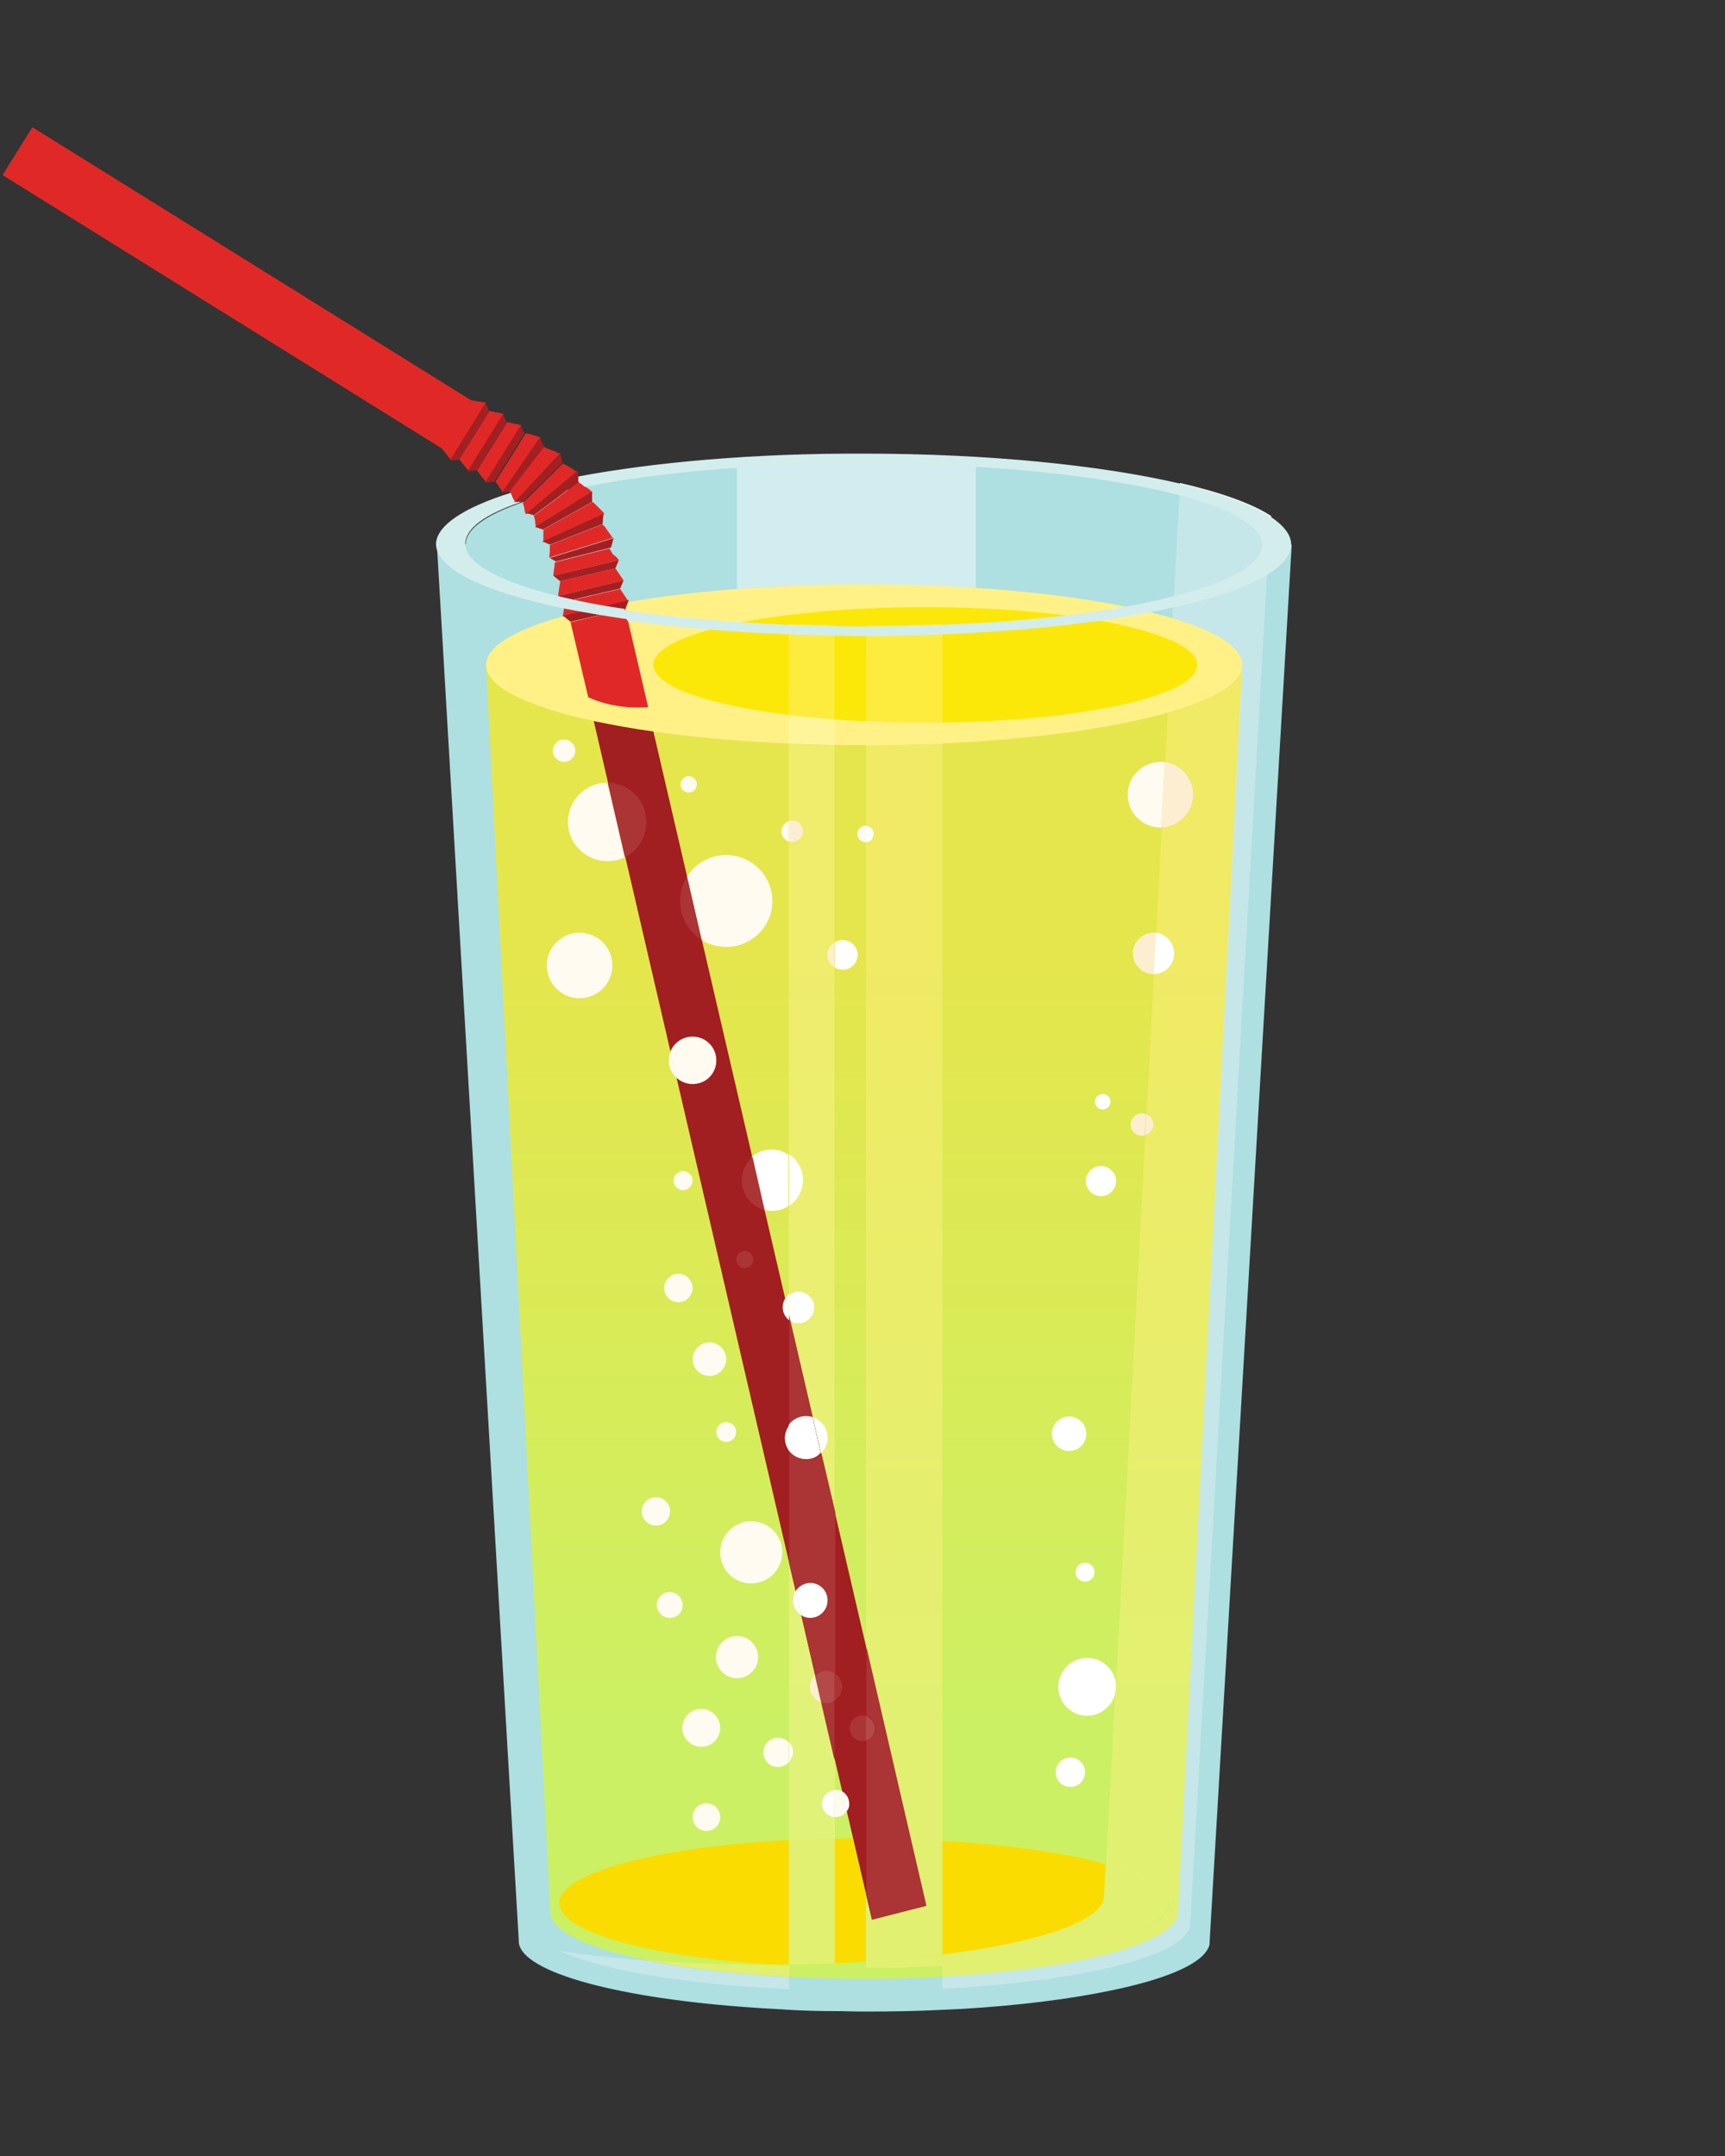 <?xml version="1.0" encoding="utf-8"?>
<!-- Generator: Adobe Illustrator 24.0.1, SVG Export Plug-In . SVG Version: 6.00 Build 0)  -->
<svg version="1.1" id="Layer_1" xmlns="http://www.w3.org/2000/svg" xmlns:xlink="http://www.w3.org/1999/xlink" x="0px" y="0px"
	 viewBox="0 0 400 500" style="enable-background:new 0 0 400 500;" xml:space="preserve">
<rect x="0" y="0" width="400" height="500" fill="#333333" stroke="none"/>
<style type="text/css">
	.st0{fill:#AEDFE1;}
	.st1{fill:url(#SVGID_1_);}
	.st2{fill:#FADC00;}
	.st3{fill:#D2EDEF;}
	.st4{fill:#A11E21;}
	.st5{fill:#FFF186;}
	.st6{fill:#FBE808;}
	.st7{fill:#E02926;}
	.st8{fill:#A32022;}
	.st9{fill:#D3EDED;}
	.st10{fill:#FFFBF1;}
	.st11{fill:#AB3434;}
	.st12{fill:#FFFFFF;}
	.st13{fill:#FDEED1;}
	.st14{fill:#C5E7EA;}
	.st15{opacity:0.42;fill:#FFF186;enable-background:new    ;}
	.st16{fill:#FEEDCF;}
	.st17{fill:#B44949;}
	.st18{opacity:0.42;fill:#FEF59A;enable-background:new    ;}
	.st19{fill:#FEF59A;}
</style>
<g>
	<path class="st0" d="M101.3,126.2l19,323.9l0,0c0,0.1,0,0.3,0,0.4l0,0c0.8,7,23.4,13,54.5,15.1c2.6,0.2,5.4,0.3,8.1,0.5
		c3.5,0.2,7,0.3,10.6,0.3c2.3,0,4.5,0.1,6.9,0.1c0.1,0,0.3,0,0.4,0c6.1,0,12-0.1,17.7-0.4c1.5-0.1,2.9-0.1,4.4-0.2
		c13.4-0.8,25.3-2.3,34.8-4.3c12.1-2.5,20.2-5.8,22.3-9.5c0.3-0.5,0.5-1,0.5-1.5l0,0c0-0.1,0-0.2,0-0.4l19-323.4v-0.5L101.3,126.2"
		/>
	
		<linearGradient id="SVGID_1_" gradientUnits="userSpaceOnUse" x1="200.35" y1="279.295" x2="200.35" y2="100.676" gradientTransform="matrix(1 0 0 -1 0 502)">
		<stop  offset="0" style="stop-color:#E5E64C"/>
		<stop  offset="1" style="stop-color:#CCF063"/>
	</linearGradient>
	<path class="st1" d="M288.1,154.2l-14.9,289.2c0,8.5-32.6,15.5-72.8,15.5s-72.8-6.9-72.8-15.5l-14.9-289.2L288.1,154.2"/>
	<path class="st2" d="M178.3,455.6c-28.2-2-48.6-7.6-48.6-14.3c0-7,22.6-12.9,53.2-14.6v28.8C181.4,455.6,179.9,455.6,178.3,455.6
		 M193.5,455.3v-28.9c1.4,0,2.8,0,4.2-0.1l3.1,13.3v15.3c-0.4,0-0.9,0.1-1.3,0.1C197.6,455.1,195.6,455.2,193.5,455.3 M218.5,453.3
		v-26.4c15.3,0.9,28.6,2.8,37.9,5.4l-0.4,7.4c0,0.1,0,0.2,0,0.4l0,0l0,0c-0.1,0.5-0.2,1-0.5,1.5c-2.1,3.6-10,6.9-21.9,9.3
		C229.1,451.7,224,452.6,218.5,453.3"/>
	<path class="st0" d="M108,126.2c0,8.3,26.3,15.4,62.9,17.9c9.3,0.6,19.2,1,29.5,1c9,0,17.7-0.3,25.9-0.8
		c15.4-0.9,29.2-2.6,40.1-4.9c13.9-2.9,23.3-6.7,25.7-11c0.4-0.7,0.6-1.5,0.6-2.2s-0.2-1.5-0.6-2.2c-2.4-4.3-11.8-8.1-25.7-11
		c-10.9-2.3-24.7-4-40.1-4.9c-8.2-0.5-16.9-0.8-25.9-0.8c-10.3,0-20.2,0.3-29.5,1C134.3,110.8,108,117.9,108,126.2"/>
	<path class="st3" d="M170.9,136.6v-28.3c9.3-0.6,19.2-1,29.5-1c9,0,17.7,0.3,25.9,0.8v28.3c-8.2-0.5-16.9-0.8-25.9-0.8
		C190,135.5,180.1,135.9,170.9,136.6"/>
	<path class="st4" d="M150.2,164l64.6,278l-12.6,3.2l-65.8-283.5C142,164.4,147.7,164.2,150.2,164"/>
	<path class="st5" d="M112.7,154.2c0,10.3,39.3,18.6,87.7,18.6s87.7-8.4,87.7-18.6c0-10.3-39.3-18.7-87.7-18.7
		S112.7,143.9,112.7,154.2"/>
	<path class="st6" d="M151.5,154.2c0,7.4,28.2,13.4,63,13.4s63-6,63-13.4s-28.2-13.4-63-13.4S151.5,146.8,151.5,154.2"/>
	<path class="st7" d="M0.6,40.6l101.7,63.3l6.9-11.1L7.5,29.5L0.6,40.6"/>
	<path class="st7" d="M145.7,139.4l-7.6,1.8l-7.6,1.8l0.5-3.4l6.4-1.5l6.4-1.5L145.7,139.4"/>
	<path class="st8" d="M145,141.3l-12.7,2.9l-1.7-1.4l7.6-1.8l7.6-1.8L145,141.3"/>
	<path class="st7" d="M144.6,134.6l-7.6,1.8l-7.6,1.8l0.5-3.4l6.4-1.5l6.4-1.5L144.6,134.6"/>
	<path class="st8" d="M143.8,136.5l-6.4,1.5l-6.4,1.5l-1.6-1.3l7.6-1.8l7.6-1.8L143.8,136.5"/>
	<path class="st7" d="M143.5,129.9l-7.6,1.8l-7.6,1.8c0,0,0.1-0.9,0.2-1.7c0-0.2,0.1-0.4,0.1-0.6c0-0.1,0-0.1,0-0.1V131l0,0l0,0l0,0
		c0-0.1,0-0.1,0-0.2c0.1-0.3,0.1-0.4,0.1-0.4l6.3-1.6l6.3-1.6c0,0,0.1,0.2,0.3,0.5c0.1,0.1,0.1,0.2,0.2,0.3l0,0l0,0l0,0
		c0,0,0,0,0,0.1l0.1,0.1c0.1,0.2,0.2,0.3,0.4,0.5C143.1,129.2,143.5,129.9,143.5,129.9"/>
	<path class="st8" d="M142.7,131.8l-6.4,1.5l-6.4,1.5l-1.6-1.3l7.6-1.8l7.6-1.8L142.7,131.8"/>
	<path class="st7" d="M142.2,124.7l-7.4,2.3l-7.4,2.3c0,0,0,0,0-0.1v-0.1c0-0.1,0-0.1,0-0.2c0-0.3,0.1-0.6,0.1-1c0-0.1,0-0.2,0-0.3
		s0-0.2,0-0.3c0-0.2,0-0.3,0-0.5c0-0.1,0-0.3,0-0.3v-0.1l6.1-2.4l6.1-2.4c0,0,0,0.1,0.1,0.1c0.1,0.1,0.2,0.2,0.3,0.3
		s0.3,0.3,0.4,0.5c0.1,0.1,0.1,0.2,0.2,0.3s0.1,0.2,0.2,0.3c0.3,0.4,0.6,0.8,0.8,1.1c0.1,0.1,0.1,0.2,0.1,0.2s0.1,0.1,0.1,0.2
		C142.2,124.7,142.2,124.7,142.2,124.7"/>
	<path class="st8" d="M141.6,127l-6.3,1.6l-6.3,1.6c0,0,0,0-0.1,0c0,0-0.1-0.1-0.2-0.1c-0.2-0.1-0.3-0.2-0.5-0.3s-0.4-0.2-0.5-0.3
		c-0.2-0.1-0.2-0.1-0.2-0.1l7.4-2.3l7.4-2.3c0,0,0,0.1-0.1,0.3c-0.1,0.2-0.1,0.5-0.2,0.8c-0.1,0.3-0.2,0.6-0.2,0.8
		C141.8,126.8,141.6,126.9,141.6,127C141.6,126.9,141.6,127,141.6,127"/>
	<path class="st7" d="M140.2,119.2l-7.1,3.2l-7.1,3.2c0,0,0-0.2,0-0.4c0-0.3,0-0.6,0-1c0-0.1,0-0.2,0-0.3s0-0.2,0-0.3
		c0-0.1,0-0.2,0-0.2v-0.1v-0.1c0-0.3,0-0.4,0-0.4l5.7-3.2l5.7-3.2c0,0,0.2,0.2,0.5,0.4l0.1,0.1l0.1,0.1c0.1,0.1,0.2,0.2,0.2,0.2
		s0.2,0.2,0.3,0.3c0.1,0.1,0.2,0.2,0.3,0.3c0.4,0.4,0.7,0.7,1,1C140,119.1,140.2,119.2,140.2,119.2"/>
	<path class="st8" d="M139.8,121.5l-6.1,2.4l-6.1,2.4c0,0-0.1-0.1-0.3-0.1c-0.1,0-0.2-0.1-0.3-0.1s-0.1-0.1-0.2-0.1
		c-0.1,0-0.1-0.1-0.2-0.1c-0.2-0.1-0.4-0.2-0.6-0.2c-0.1,0-0.1-0.1-0.2-0.1s-0.1,0-0.1,0l7.1-3.2l7.1-3.2c0,0,0,0,0,0.1s0,0.2,0,0.3
		c0,0.2-0.1,0.5-0.1,0.8c0,0.1,0,0.1,0,0.2s0,0.1,0,0.2s0,0.3-0.1,0.4C139.8,121.4,139.8,121.5,139.8,121.5"/>
	<path class="st7" d="M137.4,114.1l-6.6,4.1l-6.6,4.1c0,0,0,0,0-0.1v-0.1V122v-0.1c0-0.1,0-0.3-0.1-0.4c0-0.1,0-0.2,0-0.3
		c0-0.1,0-0.2,0-0.3c0-0.2-0.1-0.3-0.1-0.5s-0.1-0.3-0.1-0.4s-0.1-0.2-0.1-0.3c0-0.1,0-0.1,0-0.1l5.2-3.9l5.2-4c0,0,0.1,0,0.1,0.1
		s0.2,0.2,0.4,0.3c0.1,0.1,0.3,0.2,0.5,0.4c0.2,0.1,0.4,0.3,0.6,0.4c0.1,0.1,0.2,0.2,0.3,0.2s0.2,0.2,0.3,0.2
		c0.2,0.2,0.4,0.3,0.5,0.4l0.1,0.1l0.1,0.1c0.1,0.1,0.1,0.1,0.1,0.1C137.3,114,137.4,114.1,137.4,114.1"/>
	<path class="st8" d="M137.3,116.4l-5.7,3.2l-5.7,3.2c0,0-0.1,0-0.3-0.1s-0.4-0.1-0.6-0.2c-0.1,0-0.2-0.1-0.3-0.1s-0.2-0.1-0.3-0.1
		c-0.2,0-0.3-0.1-0.3-0.1l6.6-4.1l6.6-4.1c0,0,0,0.2,0,0.4c0,0.1,0,0.2,0,0.4c0,0.1,0,0.3,0,0.4c0,0.3,0,0.6,0,0.8
		C137.3,116.3,137.3,116.4,137.3,116.4"/>
	<path class="st7" d="M133.9,109.3l-6,5l-6,5c0,0,0-0.2-0.1-0.4c0-0.1,0-0.1-0.1-0.2v-0.1v-0.1c-0.1-0.2-0.1-0.3-0.1-0.5v-0.1v-0.1
		c0-0.1-0.1-0.2-0.1-0.3c-0.1-0.2-0.1-0.3-0.1-0.4c-0.1-0.3-0.2-0.4-0.2-0.4l9.3-9.2c0,0,0.2,0.1,0.6,0.3c0.2,0.1,0.4,0.2,0.6,0.3
		c0.1,0.1,0.2,0.1,0.3,0.2c0.1,0,0.1,0.1,0.2,0.1s0.1,0.1,0.2,0.1c0.2,0.1,0.4,0.3,0.6,0.4c0.1,0,0.1,0.1,0.1,0.1l0.1,0.1
		c0.1,0.1,0.2,0.1,0.3,0.2C133.7,109.2,133.9,109.3,133.9,109.3"/>
	<path class="st8" d="M134.2,111.6l-5.2,4l-5.2,3.9c0,0-0.1,0-0.3-0.1c-0.1,0-0.2,0-0.3-0.1c-0.1,0-0.2,0-0.3-0.1
		c-0.2,0-0.4-0.1-0.6-0.1c-0.1,0-0.2,0-0.2,0c-0.1,0-0.1,0-0.1,0l6-5l6-5c0,0,0,0,0,0.1s0,0.2,0,0.3c0,0.2,0.1,0.5,0.1,0.8
		c0,0.1,0,0.3,0,0.4s0,0.3,0,0.4C134.2,111.5,134.2,111.6,134.2,111.6"/>
	<path class="st7" d="M129.9,105.1l-5.3,5.7l-5.3,5.7c0,0,0,0,0-0.1s-0.1-0.2-0.1-0.3c-0.1-0.1-0.1-0.3-0.2-0.4
		c0-0.1-0.1-0.2-0.1-0.2c0-0.1-0.1-0.2-0.1-0.2c-0.1-0.2-0.2-0.3-0.2-0.5s-0.1-0.3-0.2-0.4c-0.1-0.1-0.1-0.2-0.2-0.3
		C118,114,118,114,118,114l4-5.2l4-5.2c0,0,0.1,0,0.2,0.1c0.1,0,0.3,0.1,0.4,0.2c0.2,0.1,0.4,0.1,0.6,0.2s0.4,0.2,0.7,0.3
		c0.1,0.1,0.2,0.1,0.3,0.1c0.1,0.1,0.2,0.1,0.3,0.1c0.2,0.1,0.4,0.2,0.6,0.3c0.2,0.1,0.3,0.2,0.4,0.2
		C129.8,105,129.9,105.1,129.9,105.1"/>
	<path class="st8" d="M130.4,107.3l-9.3,9.2c0,0-0.1,0-0.3,0s-0.4,0-0.6,0c-0.2,0-0.4,0-0.6,0s-0.3,0-0.3,0l5.3-5.7l5.3-5.7
		c0,0,0,0.1,0.1,0.3c0.1,0.2,0.1,0.5,0.2,0.8c0.1,0.3,0.1,0.6,0.2,0.8C130.4,107.2,130.4,107.3,130.4,107.3"/>
	<path class="st7" d="M125.3,101.4l-4.4,6.4l-4.4,6.4l0,0v-0.1c0-0.1-0.1-0.2-0.2-0.3c-0.1-0.1-0.1-0.3-0.2-0.4s-0.2-0.3-0.3-0.4
		l-0.1-0.1c0,0,0,0,0-0.1l0,0l0,0c-0.1-0.1-0.1-0.2-0.2-0.3c-0.1-0.2-0.2-0.3-0.3-0.4c-0.2-0.3-0.3-0.4-0.3-0.4l3.5-5.6l3.5-5.6
		c0,0,0.2,0,0.5,0.1c0.2,0,0.3,0.1,0.5,0.1c0.1,0,0.2,0,0.3,0.1l0,0h0.1h0.1c0.1,0,0.1,0,0.2,0.1c0.2,0.1,0.5,0.1,0.7,0.2
		s0.4,0.1,0.6,0.2S125.2,101.4,125.3,101.4C125.2,101.3,125.2,101.4,125.3,101.4L125.3,101.4"/>
	<path class="st8" d="M126.2,103.6l-4,5.2l-4,5.2c0,0-0.5,0-0.9,0.1s-0.9,0.1-0.9,0.1l4.4-6.4l4.4-6.4c0,0,0.2,0.5,0.4,1.1
		C125.9,103,126.2,103.6,126.2,103.6"/>
	<path class="st7" d="M120.9,98.6l-4.1,6.6l-4.1,6.6l-2.1-2.7l3.5-5.6l3.5-5.6L120.9,98.6"/>
	<path class="st8" d="M121.6,100.5l-3.5,5.6l-3.5,5.6l-2.1,0.2l4.1-6.6l4.1-6.6L121.6,100.5"/>
	<path class="st7" d="M116.8,96l-4.1,6.6l-4.1,6.6l-2.1-2.7l3.5-5.6l3.5-5.6L116.8,96"/>
	<path class="st8" d="M117.5,97.9l-3.5,5.6l-3.5,5.6l-2.1,0.2l4.1-6.6l4.1-6.6L117.5,97.9"/>
	<path class="st7" d="M112.7,93.4l-4.1,6.6l-4.1,6.6l-2.2-2.8l3.4-5.5l3.4-5.5L112.7,93.4"/>
	<path class="st8" d="M113.4,95.4l-3.5,5.6l-3.5,5.6l-2.1,0.2l4.1-6.6l4.2-6.8L113.4,95.4"/>
	<path class="st7" d="M145,141.3l5.3,22.7c-2.5,0.2-8.2,0.3-13.9-2.3l-4.1-17.4L145,141.3"/>
	<path class="st9" d="M118.4,114.3c0.1,0.1,0.1,0.3,0.2,0.4s0.1,0.3,0.2,0.5c0,0.1,0.1,0.2,0.1,0.2c0,0.1,0.1,0.2,0.1,0.2
		c0.1,0.2,0.1,0.3,0.2,0.4c0.1,0.1,0.1,0.2,0.1,0.3c0,0.1,0,0.1,0,0.1s0.1,0,0.3,0s0.4,0,0.6,0s0.4,0,0.6,0c0.1,0,0.1,0,0.1,0
		c-8.3,2.8-13,6.1-13,9.7c0,4.6,8.2,8.9,21.7,12.2c4.5,1.1,9.6,2.1,15.2,2.9l0,0l0.6,2.4c-5.3-0.8-10.2-1.6-14.7-2.5
		c-18.3-3.8-29.6-9.1-29.6-15C101.3,121.8,107.6,117.7,118.4,114.3"/>
	<path class="st10" d="M200.7,195.3c-1.1,0-1.9-0.9-1.9-1.9s0.9-1.9,1.9-1.9h0.1v3.8C200.8,195.3,200.8,195.3,200.7,195.3"/>
	<path class="st10" d="M168.4,219.6c-2.1,0-4-0.6-5.7-1.6l-3.4-14.7c1.9-3,5.2-5,9.1-5c5.9,0,10.7,4.8,10.7,10.7
		C179.1,214.8,174.3,219.6,168.4,219.6"/>
	<path class="st11" d="M162.7,218c-3-1.9-5-5.2-5-9.1c0-2.1,0.6-4,1.6-5.6L162.7,218"/>
	<path class="st12" d="M195.4,224.9c-0.7,0-1.3-0.2-1.8-0.5v-5.9c0.5-0.3,1.1-0.5,1.8-0.5c1.9,0,3.5,1.6,3.5,3.5
		C198.8,223.4,197.3,224.9,195.4,224.9"/>
	<path class="st10" d="M183,195.2c-1-0.3-1.8-1.3-1.8-2.4c0-1.1,0.8-2.1,1.8-2.4V195.2"/>
	<path class="st10" d="M140.8,199.7c-5,0-9.1-4.1-9.1-9.1s4.1-9.1,9.1-9.1h0.1l4,17.3C143.7,199.4,142.3,199.7,140.8,199.7"/>
	<path class="st11" d="M144.9,198.8l-4-17.3c5,0.1,9,4.1,9,9.1C149.9,194.2,147.9,197.3,144.9,198.8"/>
	<path class="st10" d="M156.8,249.9c-1.1-1-1.7-2.4-1.7-4c0-0.7,0.1-1.3,0.3-1.9L156.8,249.9"/>
	<path class="st10" d="M160.6,251.4c-1.5,0-2.8-0.6-3.8-1.5l-1.4-5.9c0.8-2.1,2.8-3.6,5.2-3.6c3.1,0,5.5,2.5,5.5,5.5
		C166.1,249,163.7,251.4,160.6,251.4"/>
	<path class="st12" d="M179,280.8c-0.6,0-1.2-0.1-1.8-0.2l-2.9-12.3c1.2-1.1,2.9-1.7,4.6-1.7c1.4,0,2.8,0.4,3.9,1.2v11.9
		C181.8,280.4,180.5,280.8,179,280.8"/>
	<path class="st11" d="M177.3,280.6c-3.1-0.8-5.3-3.6-5.3-6.9c0-2.1,1-4.1,2.5-5.4L177.3,280.6"/>
	<path class="st10" d="M157.3,302c-1.8,0-3.3-1.5-3.3-3.3s1.5-3.3,3.3-3.3s3.3,1.5,3.3,3.3S159.1,302,157.3,302"/>
	<path class="st10" d="M164.5,319.1c-2.2,0-3.9-1.8-3.9-3.9c0-2.1,1.8-3.9,3.9-3.9s3.9,1.8,3.9,3.9
		C168.4,317.3,166.7,319.1,164.5,319.1"/>
	<path class="st10" d="M183,305l-0.9-3.9c0.2-0.4,0.6-0.7,0.9-0.9V305"/>
	<path class="st12" d="M183,306.2c-0.9-0.7-1.5-1.8-1.5-3c0-0.8,0.2-1.5,0.6-2.1l0.9,3.9V306.2"/>
	<path class="st11" d="M172.7,294.1c-1.1,0-2-0.9-2-2c0-1.1,0.9-2,2-2s2,0.9,2,2C174.7,293.2,173.8,294.1,172.7,294.1"/>
	<path class="st10" d="M158.4,276c-1.2,0-2.2-1-2.2-2.2s1-2.2,2.2-2.2s2.2,1,2.2,2.2S159.6,276,158.4,276"/>
	<path class="st12" d="M183,336.5c-0.6-0.8-1-1.9-1-3c0-1.1,0.4-2.1,1-3V336.5"/>
	<path class="st10" d="M168.4,334.4c-1.3,0-2.3-1-2.3-2.3s1-2.3,2.3-2.3s2.3,1,2.3,2.3S169.7,334.4,168.4,334.4"/>
	<path class="st10" d="M174.2,367.2c-4,0-7.2-3.2-7.2-7.2s3.2-7.2,7.2-7.2s7.2,3.2,7.2,7.2C181.4,363.9,178.2,367.2,174.2,367.2"/>
	<path class="st10" d="M170.9,389.2c-2.7,0-4.9-2.2-4.9-4.9c0-2.7,2.2-4.9,4.9-4.9s4.9,2.2,4.9,4.9
		C175.8,387,173.6,389.2,170.9,389.2"/>
	<path class="st10" d="M155.3,375.2c-1.7,0-3-1.4-3-3c0-1.7,1.4-3,3-3s3,1.4,3,3C158.4,373.9,157,375.2,155.3,375.2"/>
	<path class="st10" d="M152.1,353.8c-1.8,0-3.3-1.5-3.3-3.3s1.5-3.3,3.3-3.3s3.3,1.5,3.3,3.3C155.3,352.4,153.9,353.8,152.1,353.8"
		/>
	<path class="st11" d="M200,403.8c-1.6,0-3-1.3-3-3c0-1.6,1.3-3,3-3c0.3,0,0.6,0,0.9,0.1v5.7C200.6,403.8,200.3,403.8,200,403.8"/>
	<path class="st10" d="M180.4,409.8c-1.9,0-3.4-1.5-3.4-3.4c0-1.9,1.5-3.4,3.4-3.4c1,0,1.9,0.4,2.5,1.1v4.6
		C182.3,409.3,181.4,409.8,180.4,409.8"/>
	<path class="st10" d="M162.6,405.1c-2.4,0-4.4-2-4.4-4.4c0-2.4,2-4.4,4.4-4.4s4.4,2,4.4,4.4C167,403.1,165.1,405.1,162.6,405.1"/>
	<path class="st10" d="M163.8,424.6c-1.8,0-3.2-1.4-3.2-3.2c0-1.8,1.4-3.2,3.2-3.2s3.2,1.4,3.2,3.2
		C167,423.2,165.6,424.6,163.8,424.6"/>
	<path class="st10" d="M193.8,421.4c-0.1,0-0.2,0-0.3,0v-6.3c0.1,0,0.2,0,0.3,0c0.5,0,1,0.1,1.4,0.3l1.1,4.7
		C195.7,420.9,194.8,421.4,193.8,421.4"/>
	<path class="st12" d="M196.3,420.1l-1.1-4.7c1,0.5,1.7,1.6,1.7,2.8C197,419,196.7,419.6,196.3,420.1"/>
	<path class="st11" d="M193.5,394.4V388c1.1,0.7,1.8,1.9,1.8,3.2C195.3,392.5,194.6,393.8,193.5,394.4"/>
	<path class="st10" d="M159.7,183.8c-1.1,0-1.9-0.9-1.9-1.9s0.9-1.9,1.9-1.9s1.9,0.9,1.9,1.9S160.8,183.8,159.7,183.8"/>
	<path class="st10" d="M130.8,176.7c-1.4,0-2.6-1.2-2.6-2.6c0-1.4,1.2-2.6,2.6-2.6s2.6,1.2,2.6,2.6S132.2,176.7,130.8,176.7"/>
	<path class="st10" d="M134.4,231.5c-4.2,0-7.6-3.4-7.6-7.6s3.4-7.6,7.6-7.6s7.6,3.4,7.6,7.6S138.6,231.5,134.4,231.5"/>
	<path class="st10" d="M269.1,191.9c-4.2,0-7.6-3.4-7.6-7.6c0-4.2,3.4-7.6,7.6-7.6c0.4,0,0.7,0,1,0.1l-0.8,15.2
		C269.2,191.9,269.2,191.9,269.1,191.9"/>
	<path class="st13" d="M267.5,225.9c-2.6,0-4.8-2.1-4.8-4.8c0-2.6,2.1-4.8,4.8-4.8c0.2,0,0.3,0,0.5,0L267.5,225.9L267.5,225.9"/>
	<path class="st13" d="M264.8,263.4c-1.5,0-2.6-1.2-2.6-2.6c0-1.4,1.2-2.6,2.6-2.6c0.3,0,0.6,0.1,0.9,0.2l-0.3,5
		C265.3,263.3,265.1,263.4,264.8,263.4"/>
	<path class="st12" d="M255.3,277.4c-1.9,0-3.5-1.6-3.5-3.5c0-1.9,1.6-3.5,3.5-3.5s3.5,1.6,3.5,3.5
		C258.8,275.8,257.2,277.4,255.3,277.4"/>
	<path class="st12" d="M255.7,257.3c-1,0-1.8-0.8-1.8-1.8c0-1,0.8-1.8,1.8-1.8s1.8,0.8,1.8,1.8C257.5,256.5,256.7,257.3,255.7,257.3
		"/>
	<path class="st12" d="M247.9,336.5c-2.2,0-4-1.8-4-4s1.8-4,4-4s4,1.8,4,4S250.1,336.5,247.9,336.5"/>
	<path class="st12" d="M251.6,366.8c-1.2,0-2.2-1-2.2-2.2s1-2.2,2.2-2.2s2.2,1,2.2,2.2S252.8,366.8,251.6,366.8"/>
	<path class="st12" d="M252.1,397.9c-3.7,0-6.7-3-6.7-6.7s3-6.7,6.7-6.7c3.3,0,6.1,2.4,6.6,5.5l-0.2,3.1
		C257.7,395.8,255.1,397.9,252.1,397.9"/>
	<path class="st12" d="M248.2,414.4c-1.9,0-3.4-1.5-3.4-3.4c0-1.9,1.5-3.4,3.4-3.4s3.4,1.5,3.4,3.4
		C251.6,412.9,250.1,414.4,248.2,414.4"/>
	<path class="st14" d="M183,461.3c-2.6-0.1-5.1-0.3-7.6-0.4c-20.5-1.4-37.1-4.5-45.7-8.5c6.2,1,13,1.7,20.4,2.3
		c9,1.8,20.3,3.2,32.8,3.8L183,461.3"/>
	<path class="st15" d="M183,458.4c-12.5-0.6-23.8-2-32.8-3.8c0.7,0.1,1.5,0.1,2.2,0.2c7.9,0.5,16.3,0.8,25.1,0.8c0.3,0,0.6,0,0.9,0
		c1.5,0.1,3.1,0.2,4.6,0.3V458.4"/>
	<path class="st12" d="M294.4,126.2h-1.6c0-0.8-0.2-1.5-0.6-2.2c-2-3.5-8.7-6.7-18.7-9.3l0,0l0.1-2.7c9.5,2.2,16.8,4.8,21.2,7.7
		L294.4,126.2"/>
	<path class="st14" d="M218.5,461.2v-2.8c31.5-1.7,54.7-7.8,54.7-15L288,154.6c0-0.1,0-0.3,0-0.4c0-4-6-7.8-16.2-10.8l0.1-2.6
		l0.1-2.7c10.7-2.7,17.9-6,20-9.7c0.4-0.7,0.6-1.5,0.6-2.2h1.6l-0.4,7L276,446.1c0,0.1,0,0.2,0,0.3l0,0l0,0c-0.1,0.5-0.2,1-0.5,1.5
		c-2,3.5-9.8,6.7-21.3,9.1c-9,1.9-20.4,3.3-33.2,4.1C220.3,461.1,219.4,461.2,218.5,461.2"/>
	<path class="st15" d="M218.5,458.4v-2.5c30.3-1.7,52.6-7.6,52.6-14.5c0-3.5-5.5-6.6-14.6-9.1l2.1-39.2c0.2-0.6,0.3-1.2,0.3-1.9
		c0-0.4,0-0.8-0.1-1.2l6.8-126.7c1.1-0.3,2-1.3,2-2.6c0-1.1-0.7-2.1-1.7-2.5l1.7-32.3c2.6,0,4.8-2.1,4.8-4.8c0-2.5-1.9-4.5-4.3-4.8
		l1.3-24.4c4.1-0.1,7.4-3.5,7.4-7.6c0-3.9-2.9-7.1-6.6-7.6l0.6-11.4c10.5-3,16.9-6.7,17.3-10.7l-14.9,288.8
		C273.2,450.6,250,456.7,218.5,458.4"/>
	<path class="st15" d="M218.5,455.9v-2.6c5.5-0.7,10.6-1.5,15.1-2.5c11.8-2.5,19.8-5.7,21.9-9.3c0.3-0.5,0.5-1,0.5-1.5l0,0l0,0
		c0-0.1,0-0.2,0-0.4l0.4-7.4c9.2,2.5,14.6,5.7,14.6,9.1C271.1,448.3,248.8,454.2,218.5,455.9"/>
	<path class="st14" d="M272.2,138.1l1.3-23.4c10,2.7,16.7,5.8,18.7,9.3c0.4,0.7,0.6,1.5,0.6,2.2c0,0.7-0.2,1.5-0.6,2.2
		C290.1,132.1,282.9,135.4,272.2,138.1"/>
	<path class="st15" d="M270.7,165.3l0.3-5.2c4.2-1.8,6.6-3.8,6.6-6c0-2-2.1-4-6-5.7l0.3-5.1c10.2,3.1,16.2,6.8,16.2,10.8
		c0,0.1,0,0.3,0,0.4C287.6,158.6,281.3,162.3,270.7,165.3"/>
	<path class="st6" d="M271,160.2l0.6-11.7c3.8,1.7,6,3.7,6,5.7C277.6,156.3,275.2,158.4,271,160.2"/>
	<path class="st13" d="M269.3,191.9l0.8-15.2c3.7,0.5,6.6,3.7,6.6,7.6C276.7,188.4,273.4,191.8,269.3,191.9"/>
	<path class="st12" d="M267.5,225.9l0.5-9.6c2.4,0.3,4.3,2.3,4.3,4.8C272.3,223.8,270.1,225.9,267.5,225.9"/>
	<path class="st16" d="M265.5,263.3l0.3-5c1,0.4,1.7,1.4,1.7,2.5C267.5,261.9,266.6,263,265.5,263.3"/>
	<path class="st12" d="M258.5,393l0.2-3.1c0.1,0.4,0.1,0.8,0.1,1.2C258.8,391.8,258.7,392.4,258.5,393"/>
	<path class="st15" d="M218.5,426.8c-2.4-0.1-4.9-0.2-7.4-0.3L200.8,382V195.3c1-0.1,1.8-0.9,1.8-1.9s-0.8-1.9-1.8-1.9v-18.6
		c6.1,0,12-0.1,17.7-0.4V426.8"/>
	<path class="st15" d="M200.8,454.9v-15.3l1.3,5.6l12.6-3.2l-3.6-15.5c2.5,0.1,4.9,0.2,7.4,0.3v26.4
		C213,453.9,207.1,454.5,200.8,454.9"/>
	<path class="st11" d="M202.2,445.2l-1.3-5.6v-35.9c1.2-0.4,2.1-1.5,2.1-2.9c0-1.4-0.9-2.5-2.1-2.9v-16l10.3,44.5l3.6,15.5
		L202.2,445.2"/>
	<path class="st5" d="M200.8,172.9v-5.6c4.4,0.2,9,0.3,13.7,0.3c1.3,0,2.6,0,4,0v4.9C212.8,172.7,206.9,172.8,200.8,172.9"/>
	<path class="st15" d="M214.5,167.6c-4.7,0-9.3-0.1-13.7-0.3v-22.2c6.1,0,11.9-0.1,17.7-0.4v22.9
		C217.2,167.6,215.9,167.6,214.5,167.6"/>
	<path class="st12" d="M200.8,195.3v-3.8c1,0.1,1.8,0.9,1.8,1.9S201.8,195.3,200.8,195.3"/>
	<path class="st17" d="M200.8,403.7V398c1.2,0.4,2.1,1.5,2.1,2.9C202.9,402.2,202,403.3,200.8,403.7"/>
	<path class="st15" d="M200.8,456.4v-1.5c6.3-0.4,12.2-1,17.7-1.6v2.6C212.9,456.2,206.9,456.4,200.8,456.4"/>
	<path class="st18" d="M183,426.8v-18.1c0.6-0.6,0.9-1.4,0.9-2.3c0-0.9-0.3-1.7-0.9-2.3v-41.5l1.5,6.5c-0.4,0.6-0.6,1.4-0.6,2.2
		c0,1.5,0.8,2.7,1.9,3.4l3.2,13.9c-0.7,0.7-1.1,1.6-1.1,2.7c0,1.7,1.1,3.1,2.6,3.6l3.1,13.4v6.9c-1.6,0.1-2.9,1.5-2.9,3.1
		c0,1.6,1.3,3,2.9,3.1v5C189.9,426.5,186.4,426.6,183,426.8 M193.5,350.6l-3.2-13.6c0.9-0.9,1.5-2.2,1.5-3.6c0-2.2-1.4-4.1-3.4-4.7
		l-5.2-22.4c0.5,0.3,1.2,0.5,1.8,0.5c2,0,3.7-1.7,3.7-3.7s-1.7-3.7-3.7-3.7c-0.8,0-1.6,0.3-2.1,0.7v-20.5c1.9-1.3,3.2-3.5,3.2-5.9
		c0-2.5-1.3-4.7-3.2-5.9v-72.5c0.2,0.1,0.5,0.1,0.7,0.1c1.4,0,2.5-1.1,2.5-2.5s-1.1-2.5-2.5-2.5c-0.2,0-0.5,0-0.7,0.1v-17.9
		c3.5,0.1,7,0.3,10.6,0.3v45.7c-1,0.6-1.7,1.7-1.7,2.9s0.7,2.4,1.7,2.9L193.5,350.6"/>
	<path class="st15" d="M183,455.6v-28.8c3.4-0.2,7-0.3,10.6-0.4v28.9C190.1,455.4,186.5,455.5,183,455.6"/>
	<path class="st11" d="M193.5,408.2l-3.1-13.4c0.4,0.1,0.8,0.2,1.2,0.2c0.7,0,1.4-0.2,1.9-0.5L193.5,408.2 M189,388.5l-3.2-13.9
		c0.6,0.4,1.3,0.6,2.1,0.6c2.2,0,4-1.8,4-4s-1.8-4-4-4c-1.4,0-2.7,0.8-3.4,1.9l-1.5-6.5v-26.1c0.9,1.2,2.4,2,4,2
		c1.4,0,2.6-0.5,3.5-1.4l3.2,13.6v37.4c-0.6-0.3-1.2-0.5-1.9-0.5C190.6,387.5,189.7,387.9,189,388.5 M183,330.5v-24.3
		c0.1,0.1,0.2,0.1,0.3,0.2l5.2,22.4c-0.5-0.2-1-0.2-1.5-0.2C185.3,328.5,183.9,329.3,183,330.5"/>
	<path class="st19" d="M193.5,172.8c-3.6-0.1-7.1-0.2-10.6-0.3v-6.7c3.4,0.4,6.9,0.8,10.6,1V172.8"/>
	<path class="st15" d="M193.5,166.8c-3.7-0.3-7.3-0.6-10.6-1v-21.1c3.5,0.1,7,0.2,10.6,0.3V166.8"/>
	<path class="st13" d="M193.5,224.4c-1-0.6-1.7-1.7-1.7-2.9s0.7-2.3,1.7-2.9V224.4"/>
	<path class="st13" d="M183.7,195.3c-0.2,0-0.5,0-0.7-0.1v-4.8c0.2-0.1,0.5-0.1,0.7-0.1c1.4,0,2.5,1.1,2.5,2.5
		C186.2,194.2,185,195.3,183.7,195.3"/>
	<path class="st12" d="M183,279.6v-11.9c1.9,1.3,3.2,3.5,3.2,5.9C186.2,276.2,184.9,278.4,183,279.6"/>
	<path class="st12" d="M185.1,306.9c-0.7,0-1.3-0.2-1.8-0.5L183,305v-4.8c0.6-0.4,1.4-0.7,2.1-0.7c2,0,3.7,1.7,3.7,3.7
		S187.1,306.9,185.1,306.9"/>
	<path class="st17" d="M183.3,306.4c-0.1-0.1-0.2-0.1-0.3-0.2V305L183.3,306.4"/>
	<path class="st12" d="M190.4,337l-1.9-8.3c2,0.6,3.4,2.5,3.4,4.7C191.9,334.9,191.3,336.1,190.4,337"/>
	<path class="st12" d="M186.9,338.4c-1.6,0-3.1-0.8-4-2v-6c0.9-1.2,2.4-2,4-2c0.5,0,1.1,0.1,1.5,0.2l1.9,8.3
		C189.5,337.9,188.3,338.4,186.9,338.4"/>
	<path class="st12" d="M185.8,374.6c-1.1-0.7-1.9-2-1.9-3.4c0-0.8,0.2-1.5,0.6-2.2L185.8,374.6"/>
	<path class="st12" d="M187.9,375.2c-0.8,0-1.5-0.2-2.1-0.6l-1.3-5.6c0.7-1.1,2-1.9,3.4-1.9c2.2,0,4,1.8,4,4
		C191.9,373.4,190.1,375.2,187.9,375.2"/>
	<path class="st12" d="M183,408.7v-4.6c0.6,0.6,0.9,1.4,0.9,2.3C183.8,407.2,183.5,408,183,408.7"/>
	<path class="st12" d="M193.5,421.4c-1.6-0.1-2.9-1.5-2.9-3.1c0-1.6,1.3-3,2.9-3.1V421.4"/>
	<path class="st13" d="M190.4,394.8c-1.5-0.5-2.6-1.9-2.6-3.6c0-1,0.4-2,1.1-2.7L190.4,394.8"/>
	<path class="st17" d="M191.6,395c-0.4,0-0.8-0.1-1.2-0.2l-1.4-6.2c0.7-0.7,1.6-1.1,2.6-1.1c0.7,0,1.4,0.2,1.9,0.5v6.4
		C193,394.8,192.3,395,191.6,395"/>
	<path class="st9" d="M134.1,110.5c0,0.1,0,0.3,0,0.4s0,0.3,0,0.4c0,0.2,0,0.4,0,0.4s0.1,0,0.1,0.1s0.2,0.2,0.4,0.3
		c0.1,0.1,0.3,0.2,0.5,0.4c0.1,0.1,0.3,0.2,0.5,0.4c16.7-3.3,39.5-5.4,64.7-5.4c29.7,0,56.1,2.9,73,7.3c12.1,3.2,19.4,7.2,19.4,11.6
		c0,4.5-7.7,8.6-20.6,11.9c-13.3,3.4-32.1,5.8-53.7,6.6c-5.7,0.2-11.6,0.4-17.7,0.4c-0.1,0-0.3,0-0.4,0c-2.3,0-4.6,0-6.9-0.1
		c-3.6-0.1-7.1-0.1-10.6-0.3c-14.1-0.6-27-1.8-38-3.4l0,0l0.6,2.4c11.1,1.6,23.8,2.7,37.4,3.2c3.5,0.1,7,0.2,10.6,0.3
		c2.3,0,4.6,0.1,6.9,0.1c0.1,0,0.3,0,0.4,0c6,0,11.9-0.1,17.7-0.4c20.9-0.8,39.4-3,53.5-6.2c9.7-2.1,17.2-4.7,21.9-7.6
		c3.6-2.2,5.6-4.5,5.6-7c0-2.3-1.7-4.4-4.8-6.5c-4.4-2.9-11.7-5.5-21.2-7.7c-18.1-4.2-44.2-6.9-73.2-6.9
		C174.9,105.1,151.6,107.2,134.1,110.5"/>
</g>
</svg>
